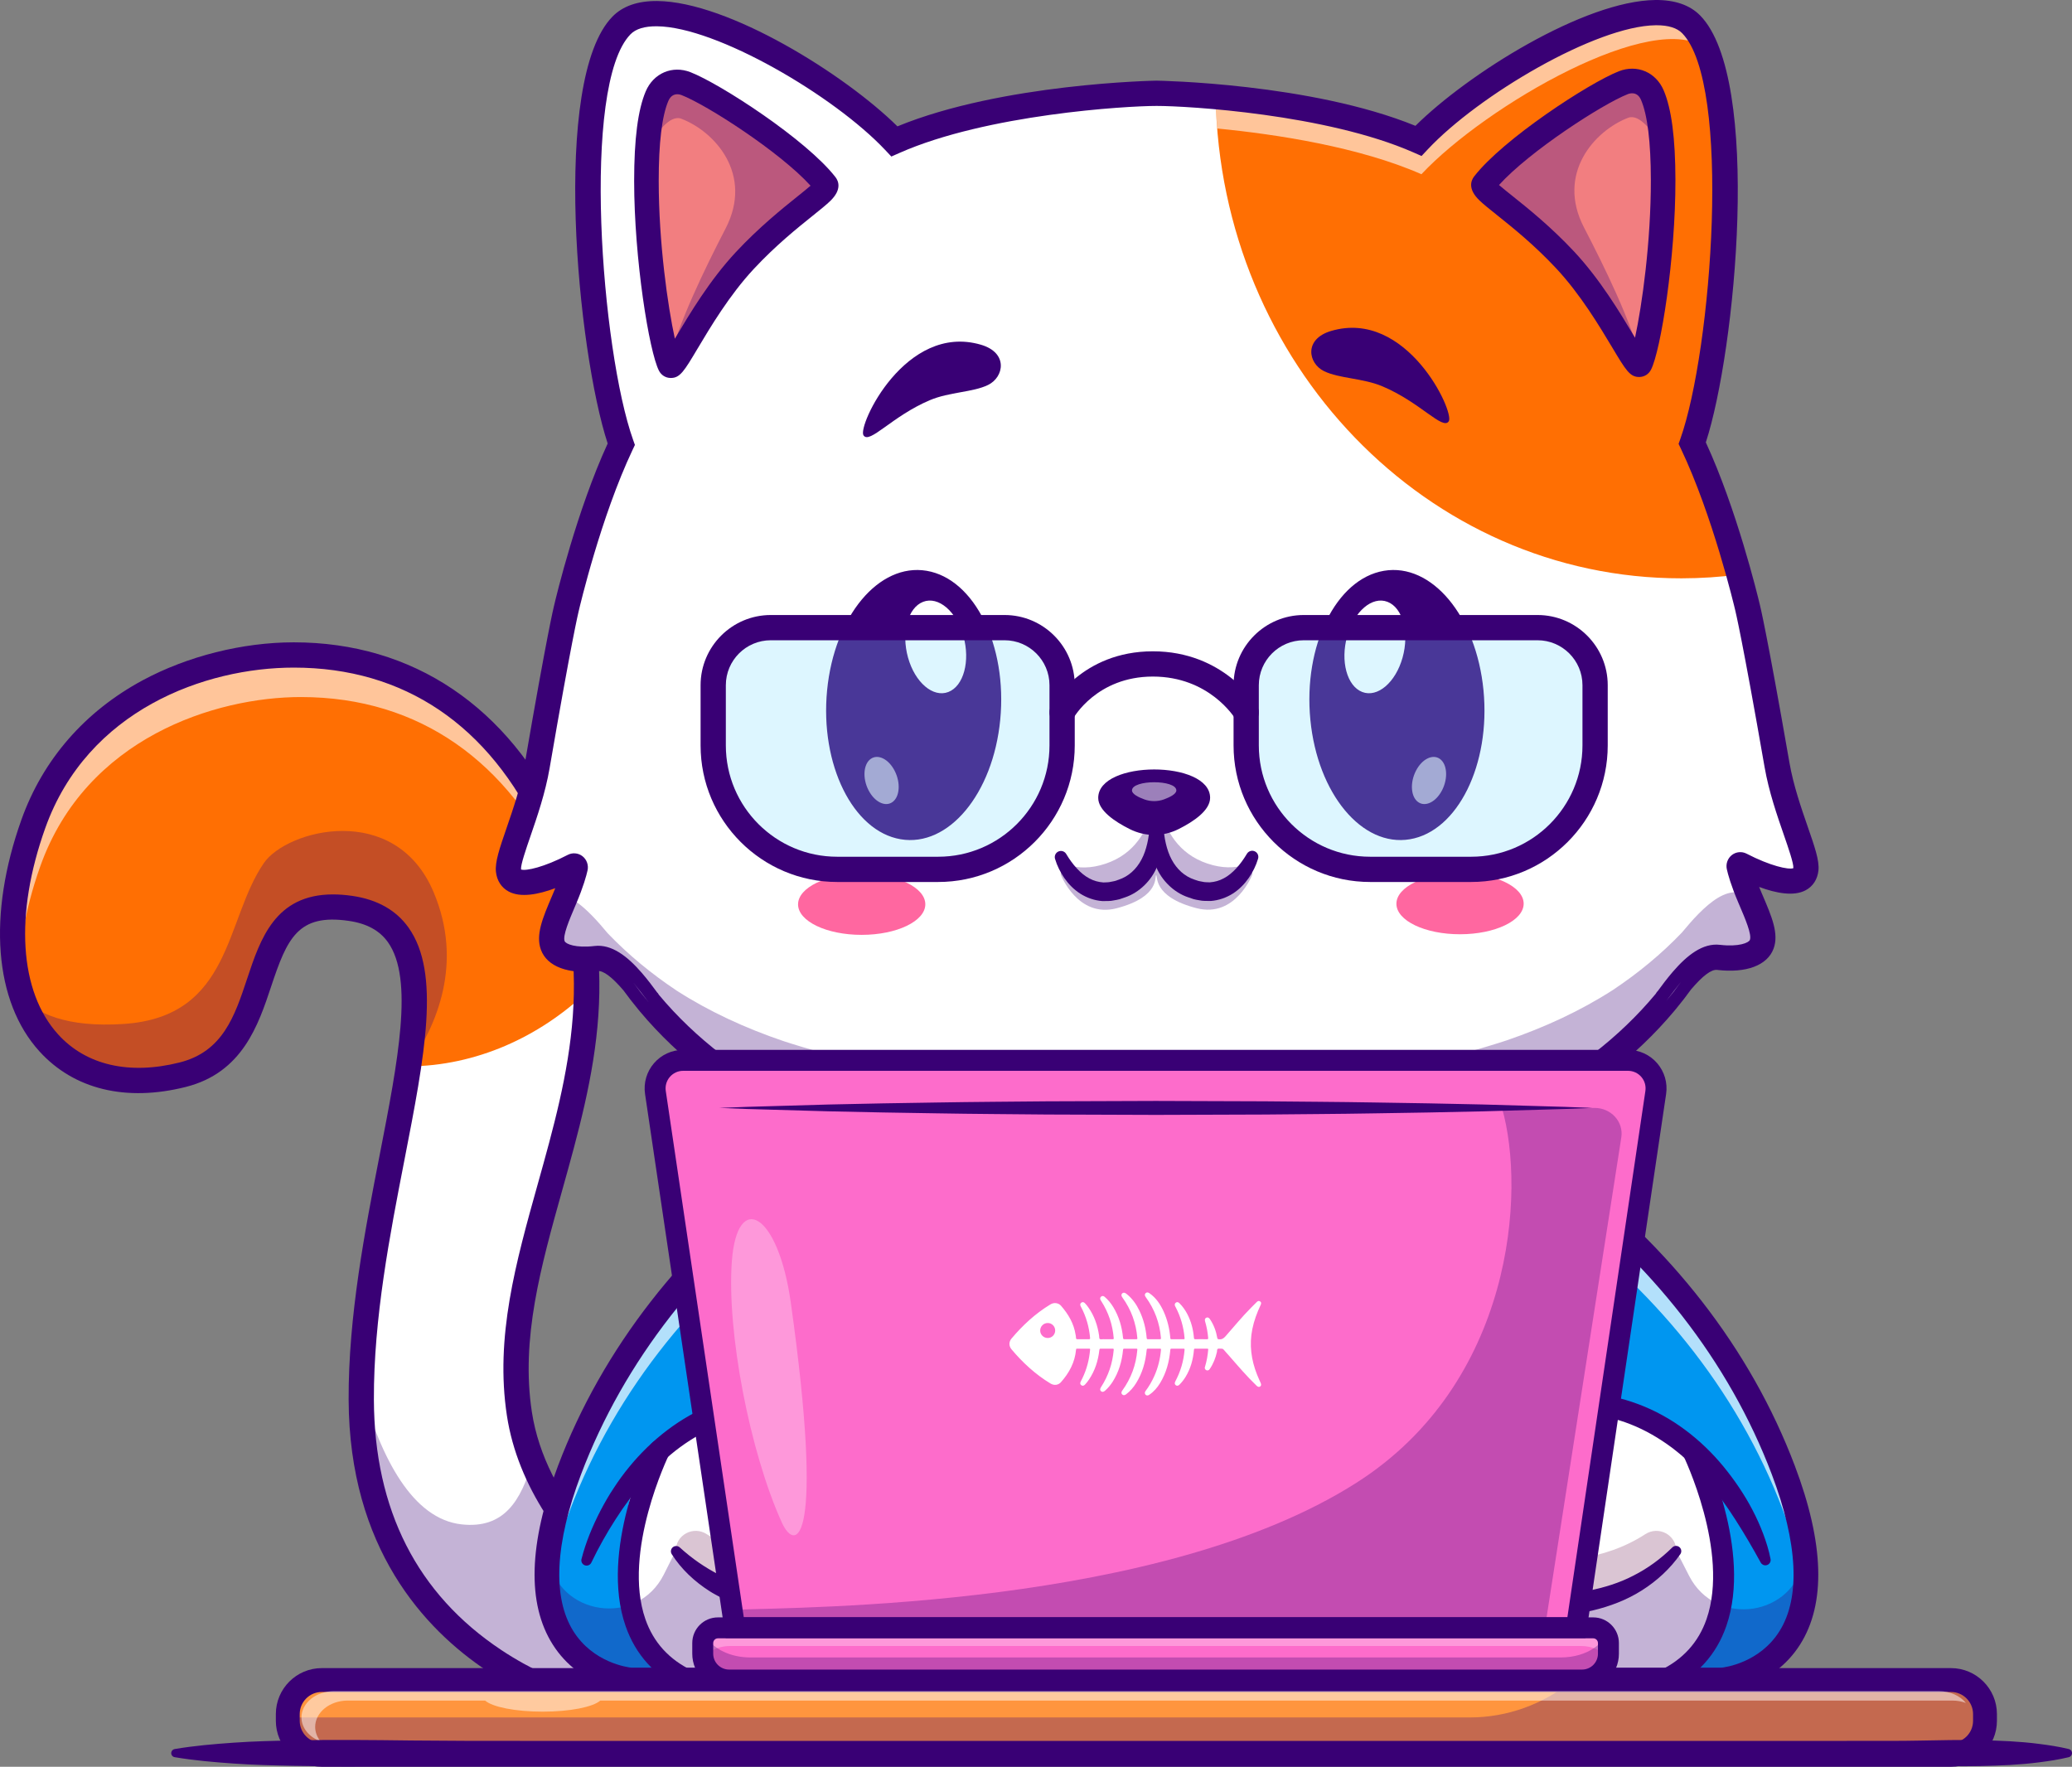 <svg xmlns="http://www.w3.org/2000/svg" xmlns:xlink="http://www.w3.org/1999/xlink" version="1.1" id="Layer_1" x="0px" y="0px" style="enable-background:new 0 0 2967.22 2530.12;" xml:space="preserve" viewBox="-0.01 -0.02 2967.24 2530.14">
<rect x="-0.01" y="-0.02" width="2967.24" height="2530.14" fill="#808080" stroke="none"/>
<style type="text/css">
	.st0{fill:#FFFFFF;}
	.st1{opacity:0.15;}
	.st2{fill:#371A45;}
	.st3{opacity:0.4;}
	.st4{fill:#71CCFF;}
	.st5{opacity:0.25;}
	.st6{fill:#220F2D;}
	.st7{opacity:0.5;}
	.st8{opacity:0.35;}
	.st9{fill:#22A7F0;}
	.st10{fill:#1C7AEA;}
	.st11{opacity:0.7;}
	.st12{fill:#F78631;}
	.st13{fill:#995834;}
	.st14{fill:#723517;}
	.st15{fill:#FFB140;}
	.st16{fill:#DD4040;}
	.st17{fill:#BC2E2E;}
	.st18{fill:#49C437;}
	.st19{fill:#31A319;}
	.st20{fill:#FCA054;}
	.st21{opacity:0.3;}
	.st22{fill:#FFF1B6;}
	.st23{fill:#E2D28D;}
	.st24{fill:#390075;}
	.st25{fill:#FF6F03;}
	.st26{opacity:0.6;}
	.st27{fill:#0096F0;}
	.st28{fill:#6B184E;}
	.st29{fill:#F27E80;}
	.st30{fill:#FF67A0;}
	.st31{fill:#B199C5;}
	.st32{fill:#76DCFF;}
	.st33{fill:#FF953E;}
	.st34{fill:#FD6CCB;}
	.st35{fill:#FF66AC;}
	.st36{opacity:0.2;}
	.st37{fill:#FEF26B;}
	.st38{fill:#102770;}
	.st39{fill:#07BCF8;}
	.st40{fill:#FFCEDA;}
	.st41{fill:#FFEB52;}
	.st42{fill:#FD45C5;}
	.st43{fill:#F282BD;}
	.st44{fill:#FDD800;}
	.st45{fill:#EFA500;}
	.st46{fill:#ED8A2F;}
	.st47{fill:#FF9750;}
	.st48{fill:#FFB345;}
	.st49{fill:#39D4FF;}
	.st50{fill:none;stroke:#371A45;stroke-width:40.815;stroke-linecap:round;stroke-miterlimit:10;}
	.st51{fill:#1D7DEF;}
	.st52{fill:#21102B;}
	.st53{fill:#FF8B2C;}
	.st54{fill:#FFD243;}
	.st55{fill:#FF9D33;}
	.st56{fill:#DBDBDB;}
	.st57{fill:#000072;}
	.st58{fill:#FF0068;}
	.st59{fill:#A1A6D1;}
	.st60{fill:#74698B;}
	.st61{fill:#606060;}
	.st62{fill:#8CDE40;}
	.st63{fill:#EDEDED;}
	.st64{fill:#43DDC6;}
	.st65{fill:#D83D3D;}
	.st66{fill:none;stroke:#000072;stroke-width:27.897;stroke-linecap:round;stroke-miterlimit:10;}
	.st67{fill:#FEDA24;}
	.st68{fill:#99A4C4;}
	.st69{fill:#576BA0;}
	.st70{opacity:0.41;}
	.st71{fill:#0DAD00;}
	.st72{clip-path:url(#SVGID_00000062161888556926231520000016680218402843140249_);}
	.st73{fill:#29B8FF;}
	.st74{fill:#22DD3C;}
	.st75{fill:#2276FC;}
	.st76{clip-path:url(#SVGID_00000109722839735837700610000003635359578748768668_);}
	.st77{fill:#9042E2;}
	.st78{fill:#CA8DFF;}
	.st79{fill:#FF9100;}
	.st80{fill:#FFB200;}
	.st81{fill:none;stroke:#293856;stroke-width:36.763;stroke-linecap:round;stroke-miterlimit:10;}
	.st82{fill:#D66B09;}
	.st83{fill:#FFD766;}
	.st84{fill:#FFAA39;}
	.st85{fill:#FFCF6E;}
	.st86{fill:#FFEC90;}
	.st87{fill:#FF1B40;}
	.st88{fill:#2C9BFF;}
	.st89{fill:#921FE5;}
	.st90{fill:#1D1D1D;}
	.st91{fill:#32B1D1;}
	.st92{fill:#FFCB57;}
	.st93{fill:#F72B3A;}
	.st94{fill:#F96F3A;}
	.st95{fill:#FF9750;stroke:#371A45;stroke-width:35.186;stroke-linecap:round;stroke-miterlimit:10;}
	.st96{fill:#C66F34;}
	.st97{fill:#FFD797;}
	.st98{fill:#F9BB5F;}
	.st99{fill:#FFC022;}
	.st100{fill:#FFA64D;}
	.st101{fill:#FF6F27;}
	.st102{fill:#FCAC38;}
	.st103{fill:#FF8A3B;}
	.st104{fill:#FFA92C;}
	.st105{clip-path:url(#SVGID_00000156569181310065486760000008247527433604536752_);}
	.st106{clip-path:url(#SVGID_00000101820607746462320080000004134048247913431735_);}
	.st107{fill:none;stroke:#293856;stroke-width:27.675;stroke-linecap:round;stroke-miterlimit:10;}
	.st108{fill:#232333;}
	.st109{fill:#686779;}
	.st110{fill:#60557D;}
	.st111{fill:none;stroke:#1D1D1D;stroke-width:35.186;stroke-linecap:round;stroke-miterlimit:10;}
	.st112{fill:#D4D4D6;}
	.st113{fill:#9A9A9E;}
	.st114{fill:url(#SVGID_00000072990512008996333450000014904127556524155532_);}
	.st115{fill:url(#SVGID_00000067918452531268642380000011963993146960115638_);}
	.st116{fill:url(#SVGID_00000062186463586978511740000000900611958526536102_);}
	.st117{fill:url(#SVGID_00000084495699124244850960000004022647743415170188_);}
	.st118{fill:url(#SVGID_00000150792054966989926260000005392256497150877342_);}
	.st119{fill:url(#SVGID_00000165198500495567291310000001701380195714043069_);}
	.st120{fill:#FFFFFF;stroke:#232333;stroke-width:17.593;stroke-linecap:round;stroke-linejoin:round;stroke-miterlimit:10;}
	.st121{fill:#4DA2FF;}
	.st122{fill:none;stroke:#6B184E;stroke-width:35.186;stroke-linecap:round;stroke-miterlimit:10;}
</style>
<g>
	<g>
		<g>
			<g>
				<path class="st0" d="M1183.04,2453.45l-286.02,0.92c0,0-378.12-53.92-379.7-450.03c0-5.59,0-11.17,0.13-16.76      c2.37-163.7,48.42-331.5,67.51-460.45c18.38-124.38,11.74-212.61-83.13-226.29c-171.4-24.76-87.48,199.77-240.23,238.21      C72.75,1586.6-39.32,1423.78,47.72,1179.85c65.36-183.1,250.3-241.9,373.06-241.9c171.97,0,297.41,95.27,368.97,248.68      c38.35,82.2,51.37,159.79,50.23,234.3c-3.3,216.35-126.36,406.09-96.19,603.66c3.56,23.44,9.94,46.09,18.6,67.87      C851.59,2317.72,1183.04,2453.45,1183.04,2453.45z"/>
			</g>
		</g>
		<g class="st21">
			<g>
				<path class="st24" d="M1183.04,2453.45l-286.02,0.92c0,0-378.12-53.92-379.7-450.03c0-5.59,0-11.17,0.13-16.76      c28.41,100.85,73.23,187.67,143.6,195.41c60.39,6.6,85.24-33.34,101.34-90.56C851.59,2317.72,1183.04,2453.45,1183.04,2453.45z"/>
			</g>
		</g>
		<g>
			<g>
				<path class="st25" d="M839.98,1420.92c-68.13,64.13-157.85,105.43-255.01,106.22c0.04-0.22,0.04-0.44,0.09-0.66      c18.25-124.03,11.48-212-83.22-225.63c-171.4-24.76-87.48,199.77-240.23,238.21c-111.8,28.15-196.69-17.42-229.28-109.87      c-22.48-63.77-20.14-149.8,15.39-249.34c65.36-183.1,250.3-241.9,373.06-241.9c171.97,0,297.41,95.27,368.97,248.68      C828.1,1268.82,841.12,1346.41,839.98,1420.92z"/>
			</g>
		</g>
		<g class="st21">
			<g>
				<path class="st24" d="M585.06,1526.47c18.25-124.03,11.48-212-83.22-225.63c-171.4-24.76-87.48,199.77-240.23,238.21      c-111.8,28.15-196.69-17.42-229.28-109.87c20.36,21.16,61.66,42.71,144.92,37.17c155.21-10.38,144.61-148.88,200.52-230.29      c33.07-48.16,187.81-88.45,242.92,40.95C664.22,1379.22,625.34,1469.08,585.06,1526.47z"/>
			</g>
		</g>
		<g class="st26">
			<g>
				<path class="st0" d="M836.99,1353.84c-8.05-34.83-20.1-70.42-37.12-106.97c-71.56-153.41-197-248.68-368.97-248.68      c-122.76,0-307.7,58.8-373.06,241.9c-23.49,65.8-32.46,125.7-29.34,177.16c-18.25-62.37-14.12-143.95,19.22-237.42      c65.36-183.1,250.3-241.9,373.06-241.9c171.97,0,297.41,95.27,368.97,248.68C816.71,1244.46,831.18,1300.05,836.99,1353.84z"/>
			</g>
		</g>
		<g>
			<g>
				<path class="st24" d="M895.76,2472.47l-1.3-0.19c-4.02-0.57-99.7-14.8-196.72-79.33c-90.09-59.91-197.66-175.95-198.49-388.52      c-0.47-119.83,23.38-242.22,44.41-350.21c26.39-135.45,49.17-252.43,11.88-304.94c-11.95-16.83-30.36-26.83-56.27-30.57      c-72.69-10.5-88.06,25.05-111.02,94.11c-18.27,54.93-41,123.3-122.22,143.74c-85.71,21.57-160.13,3.48-209.56-50.94      c-64.82-71.38-74.45-195.43-25.77-331.85c30.64-85.85,90.61-154.83,173.43-199.47c64.21-34.61,143.16-54.46,216.62-54.46      c170.55,0,307.41,92.02,385.36,259.12c91.31,195.73,44.34,363.58-1.09,525.9c-30.54,109.12-59.38,212.18-43.38,316.99      c38.52,252.3,424.35,413.28,428.24,414.87l84.15,34.51L895.76,2472.47z M476.85,1280.84c8.53,0,17.7,0.67,27.6,2.1      c35.73,5.16,62.85,20.44,80.59,45.42c46.27,65.15,23.26,183.26-5.87,332.79c-20.72,106.34-44.2,226.88-43.74,343.15      c0.62,157.86,61.97,278.5,182.35,358.55c84.68,56.31,169.66,71.66,180.62,73.46l204.72-0.66      c-119.65-62.07-346.12-204.78-377.19-408.32c-17.18-112.51,12.69-219.22,44.3-332.19c43.65-155.98,88.79-317.27,3.14-500.86      c-72.72-155.87-194.64-238.25-352.6-238.25c-126.37,0-295.44,60.22-356,229.93C20.64,1309.58,27.55,1420,83.25,1481.33      c40.02,44.07,101.8,58.35,173.96,40.18c62-15.6,78.87-66.35,96.74-120.08C372.85,1344.57,394.05,1280.84,476.85,1280.84z"/>
			</g>
		</g>
		<g>
			<g>
				<path class="st27" d="M2465.66,2405.9H903.8c0,0-196.16-15.39-88.14-300.75c133.62-353.09,486.49-582.95,864.87-645.53h8.36      c378.38,62.59,731.3,292.44,864.92,645.53C2661.78,2390.5,2465.66,2405.9,2465.66,2405.9z"/>
			</g>
		</g>
		<g class="st11">
			<g>
				<path class="st0" d="M2584.5,2282.89c-3.61-33.21-13.15-72.48-30.7-118.89c-133.62-353.09-486.54-582.94-864.92-645.53h-8.36      c-378.38,62.59-731.25,292.44-864.87,645.53c-17.55,46.4-27.09,85.68-30.7,118.89c-5.54-42.75,1.41-100.32,30.7-177.73      c133.62-353.09,486.49-582.95,864.87-645.53h8.36c378.38,62.59,731.3,292.44,864.92,645.53      C2583.1,2182.56,2590,2240.14,2584.5,2282.89z"/>
			</g>
		</g>
		<g>
			<g>
				<path class="st0" d="M2414.16,2405.9H965.68c-32.94-25.11-69.18-71.52-65.89-153.59c6.03-147.96,42.49-175.49,42.49-175.49      s49.44-71.82,173.6-67.69c124.21,4.13,193.52,38.31,215.25,100.37h705.79c0,0,47.63-116.91,229.77-99.31      c182.13,17.59,191.46,147.96,191.46,147.96S2497.07,2304.69,2414.16,2405.9z"/>
			</g>
		</g>
		<g class="st21">
			<g>
				<path class="st24" d="M2465.63,2405.89H903.77c0,0-137.22-10.78-118.87-181.28c0.26,2.06,0.55,4.08,0.86,6.07      c13.2,83.48,126.84,99.8,164.79,24.28l17.16-34.16h1432.85l18.39,35.96c38.33,74.97,150.79,58.26,164.52-24.82      c0.4-2.4,0.75-4.85,1.07-7.35C2602.89,2395.11,2465.63,2405.89,2465.63,2405.89z"/>
			</g>
		</g>
		<g>
			<g>
				<path class="st0" d="M948.91,2072.91c41.64-35.92,96.53-63.61,166.88-63.84c185.66-0.59,256.55,92.01,213.05,219.18      c-21.65,63.29-252.91,123.11-361.14-7.44l-62.86,6.98C904.85,2227.8,871.46,2139.73,948.91,2072.91z"/>
			</g>
		</g>
		<g class="st5">
			<g>
				<path class="st28" d="M1328.86,2228.27c-21.68,63.28-252.92,123.07-361.14-7.45l0,0c0-22.86,25.33-36.25,44.48-23.77      c117.03,76.28,297.63,23.41,316.66-32.15c4.16-12.11,7.24-23.92,9.32-35.37C1344.34,2158.75,1341.22,2192.12,1328.86,2228.27z"/>
			</g>
		</g>
		<g>
			<g>
				<path class="st24" d="M832.74,2232.66c6.25-24.51,15.81-47.19,27.21-69.37c5.78-11,11.96-21.85,18.91-32.24      c6.8-10.48,14.22-20.61,22.2-30.31c31.76-38.81,73.03-71.51,121.15-90.21c23.95-9.41,49.42-15.04,75.04-16.92l19.21-0.81      c6.23,0.06,12.45,0.02,18.69,0.18c12.48,0.43,24.98,1.16,37.49,2.62c24.99,2.82,50.09,7.77,74.44,16.72      c24.28,8.79,47.98,21.93,67.56,40.86c19.74,18.72,33.76,44.15,39.47,70.74c5.84,26.62,4.55,53.81-1.05,79.07      c-1.24,6.4-3.08,12.57-4.76,18.8l-2.92,9.17l-0.73,2.29c-0.25,0.78-0.79,1.94-1.19,2.89c-0.86,1.99-1.77,3.98-2.7,5.93      c-8.38,14.36-19.56,23.4-30.71,31.08c-22.62,14.99-46.92,23.68-71.51,30.24c-24.68,6.16-49.84,9.85-75.17,10.42      c-25.3,0.59-50.79-1.25-75.73-6.86c-12.49-2.62-24.79-6.35-36.76-10.99c-6.01-2.21-11.84-5.01-17.66-7.7      c-5.62-3.18-11.42-5.95-16.82-9.48c-21.69-13.8-40.95-31.76-54.46-53.19c-2.23-3.53-1.17-8.2,2.37-10.43      c2.94-1.86,6.67-1.43,9.13,0.81l0.05,0.05c34.62,31.6,75.57,52.22,120.44,61.35c44.7,9.14,92.2,6.7,136.44-4.99      c21.94-6.06,43.59-14.48,61.21-26.5c8.71-5.86,16.34-13.01,20.13-19.69c0.3-0.8,0.62-1.58,0.99-2.35      c0.18-0.45,0.37-0.62,0.58-1.28l0.63-2.03l2.55-8.11c1.42-5.45,3.04-10.87,4.05-16.36c4.77-21.85,5.43-44.13,0.81-64.76      c-4.58-20.65-15.07-39.27-30.27-54.02c-15.15-14.81-34.49-25.96-55.54-33.67c-21.02-7.87-43.65-12.54-66.64-15.23      c-11.49-1.42-23.13-2.11-34.8-2.64c-5.84-0.22-11.7-0.25-17.56-0.39l-17.02,0.51c-22.61,1.38-44.93,6.03-66.08,14.05      c-21.17,7.95-41.18,19.09-59.6,32.63c-18.47,13.52-35.02,29.76-50.41,47.09c-15.2,17.53-29.25,36.29-41.89,56.12      c-12.71,19.68-24.44,40.62-34.52,61.63l-0.19,0.39c-1.79,3.74-6.28,5.32-10.02,3.52      C833.49,2239.71,831.88,2236.06,832.74,2232.66z"/>
			</g>
		</g>
		<g>
			<g>
				<path class="st0" d="M2418.56,2078.65c-41.6-38.67-97.48-69.34-170.19-69.58c-182.27-0.59-251.87,92.01-209.17,219.18      c21.25,63.29,248.3,123.11,354.56-7.44l69.71,7.89C2463.47,2228.7,2489.98,2145.04,2418.56,2078.65z"/>
			</g>
		</g>
		<g class="st5">
			<g>
				<path class="st28" d="M2400.55,2220.83c-108.22,130.52-339.47,70.73-361.14,7.45c-12.36-36.16-15.48-69.52-9.32-98.73      c2.08,11.44,5.16,23.26,9.32,35.37c19.03,55.56,199.64,108.44,316.66,32.15C2375.22,2184.58,2400.55,2197.97,2400.55,2220.83      L2400.55,2220.83z"/>
			</g>
		</g>
		<g>
			<g>
				<path class="st24" d="M2521.29,2237.38c-11.27-20.55-23.27-41.18-35.9-60.82c-12.59-19.74-26.14-38.77-41.3-56.25      c-7.58-8.73-15.52-17.12-23.86-25.01c-4.04-4.1-8.5-7.7-12.71-11.59c-4.44-3.6-8.81-7.3-13.39-10.7      c-18.31-13.6-38.06-25.11-59.15-33.37c-21.05-8.37-43.42-13.21-66.11-14.86l-17.1-0.69c-5.87,0.12-11.75,0.13-17.6,0.33      c-11.7,0.5-23.38,1.22-34.91,2.65c-23.07,2.71-45.79,7.41-66.94,15.33c-21.17,7.77-40.67,19.01-55.98,33.99      c-15.4,14.89-25.85,33.88-30.36,54.72c-4.52,20.84-3.77,43.22,1.08,65.14c1.04,5.5,2.68,10.94,4.12,16.4l2.58,8.12l0.64,2.03      c0.21,0.66,0.41,0.86,0.6,1.31c0.38,0.79,0.72,1.59,1.03,2.41c3.91,6.8,11.63,13.95,20.4,19.81c8.84,5.93,18.79,11,29.13,15.43      c10.42,4.3,21.23,7.96,32.28,11c44.32,11.83,91.77,13.81,136.66,5.27c22.39-4.42,44.43-11.11,64.64-21.66      c20.35-10.29,39.03-23.9,55.66-40.33l0.08-0.08c2.96-2.92,7.72-2.89,10.64,0.06c2.59,2.62,2.86,6.67,0.83,9.59      c-14.38,20.69-33.55,38.29-55.16,51.96c-21.64,13.76-45.92,22.89-70.67,28.77c-24.82,5.9-50.31,7.79-75.58,7.15      c-25.31-0.58-50.44-4.27-75.09-10.43c-24.55-6.57-48.88-15.2-71.32-30.32c-11.09-7.68-22.19-16.73-30.45-30.96      c-0.92-1.94-1.8-3.9-2.65-5.87c-0.39-0.94-0.92-2.08-1.17-2.86l-0.73-2.29l-2.89-9.16c-1.66-6.22-3.48-12.38-4.69-18.76      c-5.52-25.2-6.72-52.28-0.77-78.7c5.79-26.4,19.84-51.46,39.38-70.04c19.42-18.77,42.96-31.81,67.12-40.55      c24.22-8.89,49.22-13.82,74.14-16.62c12.47-1.46,24.94-2.16,37.38-2.62c6.22-0.18,12.43-0.16,18.64-0.24l19.13,0.62      c25.54,1.6,50.96,7.04,75,16.1c48.35,17.95,90.07,50.48,122.06,89.26c15.96,19.49,30.16,40.29,41.69,62.42      c5.77,11.07,10.92,22.43,15.3,34.08c4.38,11.72,8.08,23.43,10.52,36.09c0.79,4.1-1.89,8.06-5.99,8.85      c-3.3,0.64-6.52-0.98-8.05-3.78L2521.29,2237.38z"/>
			</g>
		</g>
		<g>
			<g>
				<path class="st24" d="M2466.33,2423.48l-1563.93-0.05c-2.9-0.22-71.45-6.28-110.76-68.25c-37.18-58.59-34.64-144.81,7.53-256.25      c127.35-336.5,463.96-588.11,878.5-656.65c2.42-0.4,4.8-0.28,7.04,0.26c2.23-0.55,4.62-0.66,7.04-0.26      c414.53,68.54,751.15,320.15,878.49,656.65c42.18,111.45,44.71,197.67,7.53,256.25c-39.32,61.97-107.87,68.02-110.76,68.25      L2466.33,2423.48z M1688.31,2388.29h776.5c6.03-0.64,55.15-7.23,83.52-52.37c30.21-48.08,26.41-125.72-11-224.55      c-122.92-324.8-449.13-567.89-851.32-634.38c-0.44-0.07-0.87-0.16-1.3-0.26c-0.42,0.1-0.86,0.19-1.3,0.26      c-402.2,66.49-728.41,309.58-851.33,634.38c-37.4,98.82-41.2,176.47-11,224.55c28.3,45.03,77.24,51.69,83.54,52.37H1688.31z"/>
			</g>
		</g>
		<g>
			<g>
				<g>
					<path class="st28" d="M846.83,1386.63c0.32,0.36,0.63,0.77,0.95,1.13l-1.13-1.26C846.69,1386.54,846.78,1386.59,846.83,1386.63       z"/>
				</g>
			</g>
			<g class="st5">
				<g>
					<path class="st28" d="M2407.66,1384.71c-0.14,0.29-0.27,0.58-0.41,0.87c0.14-0.24,0.23-0.53,0.32-0.77       C2407.61,1384.76,2407.66,1384.76,2407.66,1384.71z"/>
				</g>
			</g>
			<g>
				<g>
					<path class="st0" d="M2586.13,1244.72c-4.09,37.84-77.33,2.06-93.28-6.19c-1.28-0.68-2.66,0.73-2.29,2.37       c1.47,6.52,5.43,21.21,15.44,44.69c12.4,28.98,22.5,51.45,16.93,66.67c-5.99,16.15-30.85,22.41-61.87,18.77       c-17.36-2.06-35.95,13.95-52.51,33.3l-0.05,0.05l-0.14,0.15l-1.1,1.5c0.27-0.44,0.59-0.82,0.87-1.26       c-4.39,5.13-8.6,10.5-12.63,15.82c-3.43,4.55-6.72,9-9.79,13.3c-27.82,33.62-59.22,63.42-93.46,89.74       c-44.18,32.81-92.89,58.71-144.27,79.02l0-0.39c0,0-70.48,27.52-174.72,52.81c0,0-93.16,21.12-178.31,32.8       c0,0-65.18,8.23-136.83,8.31c-71.6,0.07-137.9-8.03-137.9-8.03c-85.13-11.51-178.38-32.44-178.38-32.44       c-104.25-25.07-174.82-52.45-174.82-52.45l0,0.39c-51.42-20.2-100.19-46-144.43-78.72c-34.25-26.26-65.7-55.99-93.59-89.55       c-3.62-5.02-7.48-10.24-11.51-15.5c-3.62-4.68-7.34-9.32-11.19-13.81c0.32,0.48,0.69,0.97,1.01,1.45l-1.24-1.64       c0.05,0.05,0.14,0.1,0.18,0.14c-16.65-19.36-35.31-35.44-52.72-33.34c-31.01,3.7-55.89-2.5-61.91-18.64       c-5.65-15.22,4.45-37.7,16.74-66.71c10.01-23.5,13.93-38.19,15.39-44.72c0.32-1.64-1.01-3.04-2.29-2.37       c-15.93,8.28-89.11,44.21-93.27,6.38c-2.36-20.97,29.83-84.41,40.99-149.37c32.38-188.27,41.78-225.44,41.78-225.44       c0.23-1.26,31.66-136.22,78.74-235.63c-47.27-132.46-78.54-518.9,0.26-599.69c63.25-64.87,301.47,70.88,390.9,165.95       c135.04-59.68,344.57-68.83,375.17-68.81c10.54-0.01,42.24,0.97,84.8,4.75c81.19,7.17,201.87,24.35,290.46,63.3       c89.24-95.25,327.18-231.48,390.6-166.74c78.97,80.63,48.48,467.13,1.48,599.69c29.89,62.75,53.56,139.71,66.94,188.17       c7.82,28.26,12.19,46.82,12.28,47.3c0,0,9.43,37.15,42.19,225.35C2556.09,1160.37,2588.4,1223.74,2586.13,1244.72z"/>
				</g>
			</g>
			<g class="st21">
				<g>
					<path class="st24" d="M2522.93,1352.26c5.57-15.23-4.53-37.69-16.93-66.67c-1.02-2.38-1.93-4.61-2.82-6.81       c-4.84-0.07-9.88-0.34-15.11-0.87c-18.3-1.87-37.93,12.79-55.4,30.47c-0.04,0.05-0.13,0.09-0.18,0.14v0.04       c-0.09,0.09-0.18,0.18-0.27,0.27c-8.33,8.48-16.16,17.64-23.09,25.98c-0.09,0.09-0.18,0.23-0.27,0.32l-0.27,0.32       c-29.35,30.72-62.49,58.01-98.6,82.11c-46.61,30.01-98,53.72-152.19,72.25c0,0-254.51,86.19-517.91,86.46       c-263.39,0.27-518.08-85.41-518.08-85.41c-54.23-18.42-105.67-42.03-152.34-71.95c-36.16-24.03-69.31-51.26-98.73-81.91       c-0.05-0.09-0.13-0.13-0.23-0.23c-7.08-8.51-15.16-17.92-23.73-26.61l-0.05-0.04c-0.04-0.04-0.13-0.09-0.18-0.14       c-11.53-11.66-24-21.93-36.39-27.06c-0.6,1.46-1.16,2.85-1.81,4.38c-12.29,29.01-22.4,51.49-16.75,66.71       c0.26,0.7,0.6,1.35,0.93,2.02c13.16-0.78,26.94,6.68,40.13,17.57c6.5,0.24,13.49-0.06,20.85-0.94       c17.4-2.1,36.07,13.98,52.71,33.34c-0.04-0.05-0.14-0.1-0.18-0.14l1.24,1.64c-0.32-0.48-0.69-0.97-1.01-1.45       c3.85,4.49,7.57,9.13,11.19,13.81c4.04,5.26,7.89,10.48,11.51,15.5c27.89,33.56,59.35,63.3,93.59,89.55       c1.32,0.97,2.67,1.88,4,2.84c30.45,15.29,62.35,28.43,95.3,39.62c0,0,254.69,85.68,518.08,85.41       c263.39-0.27,517.91-86.46,517.91-86.46c54.19-18.53,105.58-42.24,152.19-72.3c26.03-17.34,50.48-36.38,73.11-57.17       c0.84-1,1.7-1.97,2.53-2.97c3.06-4.3,6.36-8.75,9.79-13.3c4.03-5.32,8.24-10.69,12.63-15.82c-0.27,0.44-0.6,0.82-0.87,1.26       l1.1-1.5l0.14-0.15l0.05-0.05c11.31-13.21,23.55-24.85,35.71-30.26c14.32-12.4,29.52-21.13,43.89-19.7       c12.49,1.28,24.02,1.23,33.87-0.14C2522.34,1353.59,2522.68,1352.95,2522.93,1352.26z"/>
				</g>
			</g>
			<g>
				<g>
					<path class="st25" d="M2490.34,822.78c-26.98,3.56-54.46,5.37-82.32,5.4c-364.11,0.37-660.37-307.32-667.17-689.82       c81.19,7.17,201.87,24.35,290.46,63.3c89.24-95.25,327.18-231.48,390.6-166.74c78.97,80.63,48.48,467.13,1.48,599.69       C2453.29,697.36,2476.96,774.32,2490.34,822.78z"/>
				</g>
			</g>
			<g class="st26">
				<g>
					<path class="st0" d="M2421.9,34.94c8.31,8.49,15.44,20.36,21.42,35.01c-72.44-59.02-315.49,81.02-407.76,179.54       c-88.54-38.97-207.42-57.22-292.48-65.49c-1.19-15.09-1.94-30.3-2.2-45.65c81.15,7.17,201.84,24.37,290.46,63.33       C2120.53,106.41,2358.48-29.81,2421.9,34.94z"/>
				</g>
			</g>
			<g>
				<g>
					<path class="st28" d="M863.49,1317.64c0.42,0.57,0.84,1.15,1.25,1.67l-1.46-1.82C863.33,1317.54,863.43,1317.59,863.49,1317.64       z"/>
				</g>
			</g>
			<g>
				<g>
					<path class="st28" d="M2448.08,1316.04c0.05-0.05,0.16-0.1,0.21-0.16l-1.46,1.83       C2447.24,1317.18,2447.66,1316.61,2448.08,1316.04z"/>
				</g>
			</g>
			<g>
				<g>
					<path class="st29" d="M1066.49,373.19C1004.08,440.15,964.9,533.7,959.3,522.8c-0.55-1.04-1.09-2.29-1.64-3.76       c-11.95-30.57-31.91-151.82-31.97-259.89c0.03-17.43,0.46-32.82,1.34-46.39c2.34-36.63,7.51-60.12,13.87-75.16       c7.9-18.38,25.7-24.03,41.48-17.89c41.96,16.4,161.21,94.55,200.09,144.71C1189.42,273.34,1128.95,306.22,1066.49,373.19z"/>
				</g>
			</g>
			<g class="st21">
				<g>
					<path class="st24" d="M1066.49,373.19C1004.08,440.15,964.9,533.7,959.3,522.8c-0.55-1.04-1.09-2.29-1.64-3.76       c13.84-56.74,52.1-135.15,81.43-191.86c40.09-77.43-15.38-138.84-63.43-157.16c-16.48-6.3-35.99,20.81-48.63,42.74       c2.34-36.63,7.51-60.12,13.87-75.16c7.9-18.38,25.7-24.03,41.48-17.89c41.96,16.4,161.21,94.55,200.09,144.71       C1189.42,273.34,1128.95,306.22,1066.49,373.19z"/>
				</g>
			</g>
			<g>
				<g>
					<path class="st24" d="M960.75,541.26c-0.28,0-0.56,0-0.84-0.01c-6.94-0.22-13.02-4.11-16.26-10.42       c-14-27.26-35.49-159.81-35.52-271.66l0,0c-0.02-60.1,5.42-102.12,16.61-128.44c11.15-26.01,38.08-37.5,64.04-27.38       c42.98,16.75,166.23,96.89,207.64,150.28c4.46,5.74,9.41,17.82-7.44,34.15c-5.81,5.63-14.25,12.4-24.93,20.97       c-22.41,17.98-53.1,42.59-84.65,76.44c-34.75,37.28-62.35,83.64-80.62,114.31C979.87,531.23,973.89,541.26,960.75,541.26z        M974.94,514.75h0.05H974.94z M969.91,134.96c-4.25,0-9.5,1.85-12.81,9.59c-9.16,21.53-13.8,60.11-13.79,114.62l0,0       c0.02,88.36,12.91,179.2,23.13,225.85c0.7-1.18,1.4-2.36,2.09-3.52c19.03-31.97,47.8-80.27,85.11-120.3       c33.29-35.71,66.44-62.3,88.37-79.9c6.59-5.28,13.72-11,18.75-15.39c-43.74-48.17-148.22-115.53-184.78-129.78       C974.81,135.67,972.55,134.96,969.91,134.96z"/>
				</g>
			</g>
			<g>
				<g>
					<path class="st29" d="M2241.17,372c62.54,66.84,101.92,160.31,107.49,149.4c0.54-1.04,1.09-2.3,1.63-3.76       c11.89-30.59,31.6-151.88,31.45-259.96c-0.07-17.43-0.53-32.82-1.43-46.39c-2.41-36.63-7.63-60.11-14.03-75.13       c-7.93-18.36-25.75-23.98-41.52-17.8c-41.93,16.48-161.02,94.88-199.8,145.12C2118.05,272.4,2178.58,305.16,2241.17,372z"/>
				</g>
			</g>
			<g class="st21">
				<g>
					<path class="st24" d="M2241.17,372c62.54,66.84,101.92,160.31,107.49,149.4c0.54-1.04,1.09-2.3,1.63-3.76       c-13.96-56.71-52.37-135.05-81.81-191.69c-40.25-77.35,15.09-138.87,63.11-157.29c16.47-6.33,36.03,20.73,48.72,42.64       c-2.41-36.63-7.63-60.11-14.03-75.13c-7.93-18.36-25.75-23.98-41.52-17.8c-41.93,16.48-161.02,94.88-199.8,145.12       C2118.05,272.4,2178.58,305.16,2241.17,372z"/>
				</g>
			</g>
			<g>
				<g>
					<path class="st24" d="M2347.2,539.86c-13.11,0-19.11-10.04-38.05-41.69c-18.33-30.64-46.04-76.94-80.85-114.14       c-31.62-33.78-62.35-58.33-84.8-76.26c-10.7-8.55-19.16-15.31-24.98-20.92c-16.89-16.3-11.95-28.39-7.5-34.14       c41.29-53.46,164.38-133.85,207.33-150.7c25.92-10.17,52.89,1.26,64.07,27.2c11.26,26.35,16.78,68.36,16.89,128.45l0,0       c0.2,111.84-21.02,244.44-34.97,271.73c-3.23,6.32-9.3,10.22-16.24,10.45C2347.8,539.85,2347.5,539.86,2347.2,539.86z        M2146.68,264.92c5.04,4.37,12.18,10.08,18.78,15.35c21.97,17.55,55.17,44.07,88.53,79.71       c37.39,39.95,66.25,88.19,85.35,120.12c0.69,1.16,1.4,2.34,2.1,3.52c10.12-46.67,22.83-137.55,22.67-225.9l0,0       c-0.09-54.5-4.82-93.07-14.04-114.64c-5.39-12.5-15.83-9.53-18.89-8.33C2294.67,149.08,2190.32,216.65,2146.68,264.92z"/>
				</g>
			</g>
			<g>
				<g>
					<path class="st24" d="M1637.34,1706.11c-99.86,0-199.65-10.81-296.66-32.14l-2.78-0.62c-69.24-16.67-123.32-34.14-152.78-44.36       v0.74l-24.68-9.3c-55.21-21.66-105.2-48.91-148.58-81c-35.54-27.22-67.42-57.57-95.01-90.43l-0.02-0.01l-1.05-1.27       c-0.22-0.27-0.45-0.55-0.68-0.82l-0.78-0.95c-7.78-9.39-14.79-18.43-21.37-27.52c-16.62-19.46-29.14-28.8-37.26-27.85       c-41.83,5-72.1-6.34-81.01-30.3c-7.92-21.33,2.45-45.7,15.58-76.55l1.5-3.52c1.24-2.92,2.38-5.69,3.42-8.31       c-24.51,9.16-49.73,13.88-66.68,4.84c-10.4-5.55-16.89-15.55-18.28-28.16c-1.56-14.11,5.13-33.54,15.25-62.94       c9.08-26.36,20.37-59.17,25.92-91.48c32.12-186.82,41.65-225.28,42.04-226.82l0.01,0c3.22-13.88,32.77-136.56,76.79-232.24       c-42.99-130.82-81.46-520.81,6.79-611.28c14.74-15.11,36.07-22.58,64.08-22.39c102.19,0.93,268.95,105.29,344.06,179.5       c149.85-61.51,368.67-65.43,370.87-65.43l0,0c0,0,0,0,0,0c2.41,0,221.04,3.49,370.96,64.68       c74.97-74.37,241.52-179.07,343.7-180.2c27.78-0.21,49.36,7.19,64.12,22.26c88.43,90.3,50.76,480.36,8.03,611.27       c44,95.17,74.03,218.33,77.26,232.08l0.01,0c0.4,1.55,10,39.98,42.5,226.73c5.62,32.3,16.98,65.09,26.11,91.43       c10.19,29.38,16.91,48.8,15.38,62.92c-1.36,12.61-7.84,22.62-18.23,28.19c-16.92,9.07-42.16,4.4-66.68-4.71       c1.05,2.62,2.19,5.38,3.44,8.3l1.51,3.54c13.18,30.82,23.59,55.17,15.72,76.5c-8.86,23.98-39.11,35.38-80.94,30.47       c-8.12-0.94-20.61,8.41-37.19,27.92c-6.7,9.31-13.89,18.59-21.92,28.3l-2.21,2.65c-27.5,32.83-59.2,63.11-94.32,90.12       c-43.54,32.35-93.48,59.71-148.65,81.48l-24.72,9.76v-1.13c-29.43,10.28-83.39,27.82-152.38,44.58l-3.05,0.68       c-97.39,21.62-197.64,32.63-297.94,32.74l-37.85,0.04C1638.26,1706.11,1637.79,1706.11,1637.34,1706.11z M1638.69,1688.03h0.05       H1638.69z M1161.42,1581.85l12.16,4.53c0.69,0.27,70.8,27.27,172.52,51.76l2.33,0.51c94.47,20.77,191.67,31.3,288.91,31.3       c0.44,0,0.89,0,1.33,0l37.85-0.04c97.69-0.1,195.31-10.83,290.16-31.88l2.64-0.59c101.38-24.63,171.43-51.78,172.12-52.05       l18.06-7.05c45.04-19.26,86.01-42.5,122-69.24c33.33-25.63,63.54-54.59,89.57-85.89l1.87-2.96l0.55-0.31       c6.74-9.27,13.8-18.58,21.15-27.2l1.07-1.25c20.23-23.42,42.69-41.38,67.44-38.44c27.23,3.17,41.31-3.04,42.81-7.08       c2.89-7.83-6.64-30.11-15.05-49.76l-1.52-3.55c-10.54-24.68-14.84-40.56-16.46-47.83c-1.72-7.7,1.16-15.74,7.33-20.49       c6-4.62,14.21-5.34,20.92-1.86c33.95,17.6,59.95,23.23,66.91,20.84c0.02-0.15,0.05-0.32,0.07-0.53       c0.59-6.26-7.28-28.95-13.6-47.19c-9.55-27.57-21.45-61.88-27.57-97.06c-32.03-184.08-41.83-223.66-41.92-224.04l-0.19-0.83       c-1.36-5.83-32.03-135.13-77.82-231.28l-3.22-6.76l2.5-7.06c45.28-127.74,73.84-508.31,2.64-581.02       c-7.42-7.57-19.74-11.41-36.63-11.41c-0.42,0-0.83,0-1.25,0.01c-85.52,0.94-253.86,100.25-326.58,177.87l-8.75,9.34       l-11.72-5.15c-124.79-54.86-323.63-66.53-367.47-66.53c-0.18,0-0.28,0-0.53,0c-42.85,0-242.72,11.97-367.87,67.28l-11.71,5.18       l-8.77-9.32c-72.87-77.47-241.41-176.44-326.93-177.21c-17.7-0.15-30.28,3.7-37.86,11.47       c-71.05,72.86-41.73,453.36,3.81,581.01l2.51,7.05l-3.2,6.77c-45.58,96.2-75.89,225.12-77.34,231.4l-0.21,0.89       c-0.09,0.35-9.8,39.96-41.46,224.11c-6.05,35.19-17.87,69.53-27.37,97.12c-6.28,18.24-14.1,40.95-13.5,47.21       c0.02,0.2,0.05,0.37,0.07,0.52c6.98,2.4,32.97-3.31,66.88-20.97c6.71-3.49,14.91-2.78,20.92,1.82       c6.18,4.73,9.07,12.76,7.38,20.46c-1.62,7.31-5.89,23.2-16.37,47.89l-1.51,3.54c-8.37,19.68-17.86,41.98-14.95,49.81       c1.5,4.03,15.61,10.22,42.83,6.98c24.69-2.9,47.23,14.92,67.51,38.29l0.95,1.1c7.48,8.72,14.65,18.14,21.5,27.53l0.51,0.31       l1.74,2.72c26.04,31.2,56.35,60.13,90,85.9C1071.01,1538.22,1114.02,1562.22,1161.42,1581.85z"/>
				</g>
			</g>
			<g>
				<g>
					<path class="st24" d="M1236.54,623.35c-8.61-13.33,59.91-161.25,168.09-129.74c39.63,11.54,33.17,46.51,10.34,57.65       c-21.73,10.61-55.45,9.99-83.33,21.79C1277.27,596.04,1245.15,636.67,1236.54,623.35z"/>
				</g>
			</g>
			<g>
				<g>
					<path class="st24" d="M2074.74,603.27c8.58-13.34-60.24-161.13-168.35-129.4c-39.6,11.62-33.07,46.58-10.23,57.67       c21.75,10.56,55.47,9.88,83.38,21.62C2033.95,576.04,2066.16,616.61,2074.74,603.27z"/>
				</g>
			</g>
			<g>
				<g>
					
						<ellipse transform="matrix(1 -1.013613e-03 1.013613e-03 1 -1.311 2.12)" class="st30" cx="2090.86" cy="1294.16" rx="91.12" ry="43.74"/>
				</g>
			</g>
			<g>
				<g>
					
						<ellipse transform="matrix(1 -1.013613e-03 1.013613e-03 1 -1.312 1.252)" class="st30" cx="1233.99" cy="1295.03" rx="91.12" ry="43.74"/>
				</g>
			</g>
			<g>
				<g>
					<path class="st0" d="M1519.1,1226.78c0,0,23.98,62.72,79.96,48.18c63.72-16.55,55.98-92.55,55.98-92.55L1519.1,1226.78z"/>
				</g>
			</g>
			<g>
				<g>
					<path class="st0" d="M1793.42,1226.5c0,0-23.85,62.77-79.86,48.34c-63.75-16.42-56.17-92.44-56.17-92.44L1793.42,1226.5z"/>
				</g>
			</g>
			<g class="st21">
				<g>
					<path class="st24" d="M1793.45,1252.23c0,0-23.85,62.77-79.86,48.34c-63.75-16.42-55.13-47.1-57.89-47.1       c-2.76,0,7.09,30.66-56.63,47.21c-55.98,14.54-79.96-48.18-79.96-48.18s-1.3-155.49,136.44-155.63       C1793.29,1096.74,1793.45,1252.23,1793.45,1252.23z"/>
				</g>
			</g>
			<g>
				<g>
					<path class="st0" d="M1793.42,1226.5c0,0-23.85,62.77-79.86,48.34c-63.75-16.42-56.17-92.44-56.17-92.44l-2.36,0       c0,0,7.74,76-55.98,92.55c-55.98,14.54-79.96-48.18-79.96-48.18s-1.3-155.49,136.44-155.63S1793.42,1226.5,1793.42,1226.5z"/>
				</g>
			</g>
			<g class="st21">
				<g>
					<path class="st24" d="M1788.44,1236.73c-9.6,17.17-33.44,48.8-74.87,38.11c-63.76-16.42-56.2-92.44-56.2-92.44l-2.32,0       c0,0,7.71,76.01-56.01,92.55c-41.41,10.77-65.31-20.81-74.95-37.96c14.36,5.59,31.42,7.36,51.37,2.17       c89.91-23.34,79.03-130.61,79.03-130.61l3.29,0c0,0-10.67,107.3,79.29,130.45C1757.04,1244.16,1774.1,1242.35,1788.44,1236.73z       "/>
				</g>
			</g>
			<g>
				<g>
					<path class="st24" d="M1527.31,1223.64c8.32,13.84,19.73,27.53,32.65,34.27c6.43,3.55,13.22,5.28,20.19,5.8       c3.57-0.31,7.08,0.08,10.73-0.95c1.8-0.43,3.63-0.56,5.44-1.08l5.43-1.81c14.51-4.79,25.52-15.07,32.9-28.93       c3.72-6.89,6.36-14.71,8.24-22.83c1.88-8,3.06-16.92,3.39-24.81l0.03-0.71c0.21-4.86,4.31-8.63,9.16-8.42       c4.24,0.18,7.64,3.33,8.31,7.35c0.9,5.45,1.25,10.09,1.35,15.15c0.13,4.97-0.12,9.96-0.66,14.95       c-1.15,9.96-3.25,20.1-7.61,29.75c-7.9,19.41-25.3,36.89-45.85,43.71l-7.63,2.61c-2.58,0.78-5.36,1.14-8.05,1.64       c-5.31,1.25-11.1,0.94-16.68,1.04c-11.39-0.82-22.5-4.79-31.8-10.72c-9.3-6.02-16.79-13.81-22.65-22.24       c-5.84-8.62-10.27-17.22-13.33-27.5c-1.39-4.66,1.26-9.56,5.92-10.95c3.93-1.17,8.03,0.53,10.05,3.89L1527.31,1223.64z"/>
				</g>
			</g>
			<g>
				<g>
					<path class="st24" d="M1801.65,1229.63c-3.04,10.28-7.46,18.9-13.28,27.53c-5.84,8.44-13.31,16.24-22.6,22.28       c-9.29,5.95-20.39,9.94-31.78,10.78c-5.58-0.09-11.36,0.23-16.68-1.01c-2.69-0.5-5.47-0.85-8.05-1.63l-7.63-2.6       c-20.57-6.78-38-24.22-45.94-43.61c-4.37-9.64-6.5-19.78-7.67-29.73c-0.55-5-0.81-9.98-0.69-14.95       c0.09-5.07,0.42-9.71,1.32-15.16c0.78-4.8,5.31-8.05,10.1-7.26c4.18,0.69,7.19,4.22,7.37,8.29l0.03,0.72       c0.35,7.88,1.54,16.8,3.44,24.8c1.9,8.12,4.56,15.93,8.29,22.82c7.41,13.85,18.44,24.11,32.96,28.87l5.43,1.79       c1.81,0.52,3.65,0.64,5.45,1.07c3.65,1.03,7.16,0.63,10.73,0.93c6.97-0.53,13.75-2.28,20.18-5.84       c12.91-6.77,24.3-20.48,32.59-34.34l0.46-0.76c2.5-4.17,7.9-5.53,12.07-3.03C1801.25,1221.69,1802.76,1225.87,1801.65,1229.63z       "/>
				</g>
			</g>
			<g>
				<g>
					<path class="st24" d="M1732.95,1142.49c0.02,17.98-23.42,33.89-44.94,44.7c-22.51,11.31-47.74,11.34-70.27,0.07       c-21.54-10.77-45.01-26.63-45.03-44.61C1572.66,1088.42,1732.89,1088.26,1732.95,1142.49z"/>
				</g>
			</g>
			<g class="st7">
				<g>
					<path class="st0" d="M1684.59,1131.9c0.01,5.18-9.29,9.77-17.82,12.89c-8.93,3.26-18.93,3.27-27.86,0.03       c-8.54-3.1-17.84-7.67-17.85-12.86C1621.04,1116.33,1684.57,1116.26,1684.59,1131.9z"/>
				</g>
			</g>
			<g>
				<g>
					<path class="st24" d="M1981.83,817.41c68.47-11.64,132.32,64.99,142.62,171.15c10.3,106.16-36.85,201.66-105.32,213.29       c-68.46,11.64-132.32-64.99-142.62-171.15C1866.21,924.54,1913.36,829.04,1981.83,817.41z"/>
				</g>
			</g>
			<g>
				<g>
					<path class="st0" d="M1986.97,861.83c21.91,8.46,31.57,44.22,21.59,79.88c-9.98,35.66-35.83,57.71-57.74,49.25       c-21.9-8.46-31.57-44.22-21.59-79.87C1939.21,875.42,1965.06,853.37,1986.97,861.83z"/>
				</g>
			</g>
			<g>
				<g>
					<path class="st31" d="M2062.12,1086.85c10.4,7.58,11.8,27.54,3.14,44.57c-8.66,17.03-24.12,24.7-34.51,17.11       c-10.4-7.58-11.8-27.53-3.13-44.57C2036.27,1086.94,2051.72,1079.28,2062.12,1086.85z"/>
				</g>
			</g>
			<g>
				<g>
					<path class="st24" d="M1327.08,817.41c-68.47-11.64-132.32,64.99-142.62,171.15c-10.3,106.16,36.85,201.66,105.32,213.29       c68.46,11.64,132.32-64.99,142.62-171.15C1442.7,924.54,1395.54,829.04,1327.08,817.41z"/>
				</g>
			</g>
			<g>
				<g>
					<path class="st0" d="M1321.94,861.83c-21.91,8.46-31.57,44.22-21.59,79.88c9.98,35.66,35.83,57.71,57.74,49.25       c21.9-8.46,31.57-44.22,21.59-79.87C1369.69,875.42,1343.84,853.37,1321.94,861.83z"/>
				</g>
			</g>
			<g>
				<g>
					<path class="st31" d="M1246.79,1086.85c-10.4,7.58-11.8,27.54-3.14,44.57c8.66,17.03,24.12,24.7,34.51,17.11       c10.4-7.58,11.8-27.53,3.13-44.57C1272.64,1086.94,1257.18,1079.28,1246.79,1086.85z"/>
				</g>
			</g>
			<g class="st5">
				<g>
					<path class="st32" d="M1343.54,1244.96h-144.69c-97.62,0-177.48-79.87-177.48-177.48v-86.25c0-45.53,36.91-82.43,82.43-82.43       h334.79c45.53,0,82.43,36.91,82.43,82.43v86.25C1521.02,1165.09,1441.15,1244.96,1343.54,1244.96z"/>
				</g>
			</g>
			<g class="st5">
				<g>
					<path class="st32" d="M2106.8,1244.96h-144.69c-97.62,0-177.48-79.87-177.48-177.48v-86.25c0-45.53,36.91-82.43,82.43-82.43       h334.79c45.53,0,82.43,36.91,82.43,82.43v86.25C2284.28,1165.09,2204.41,1244.96,2106.8,1244.96z"/>
				</g>
			</g>
			<g>
				<g>
					<path class="st24" d="M1343.54,1263.04h-144.69c-107.83,0-195.57-87.73-195.57-195.56v-86.25       c0-55.42,45.09-100.51,100.52-100.51h334.79c55.42,0,100.51,45.09,100.51,100.51v86.25       C1539.1,1175.31,1451.37,1263.04,1343.54,1263.04z M1103.8,916.87c-35.49,0-64.36,28.87-64.36,64.36v86.25       c0,87.9,71.51,159.4,159.4,159.4h144.69c87.9,0,159.4-71.51,159.4-159.4v-86.25c0-35.49-28.87-64.36-64.35-64.36H1103.8z"/>
				</g>
			</g>
			<g>
				<g>
					<path class="st24" d="M2106.8,1263.04h-144.69c-107.83,0-195.57-87.73-195.57-195.56v-86.25       c0-55.42,45.09-100.51,100.52-100.51h334.79c55.42,0,100.51,45.09,100.51,100.51v86.25       C2302.36,1175.31,2214.63,1263.04,2106.8,1263.04z M1867.06,916.87c-35.49,0-64.36,28.87-64.36,64.36v86.25       c0,87.9,71.51,159.4,159.4,159.4h144.69c87.9,0,159.4-71.51,159.4-159.4v-86.25c0-35.49-28.87-64.36-64.35-64.36H1867.06z"/>
				</g>
			</g>
			<g>
				<g>
					<path class="st24" d="M1521,1038.34c-2.91,0-5.85-0.7-8.59-2.19c-8.78-4.75-12.05-15.73-7.29-24.51       c1.74-3.22,43.91-78.94,145.87-78.94c101.48,0,147.28,75.11,149.18,78.31c5.1,8.58,2.28,19.68-6.31,24.78       c-8.58,5.1-19.68,2.28-24.78-6.31c-1.46-2.41-37.73-60.62-118.1-60.62c-80.65,0-113.75,59.4-114.07,60       C1533.64,1034.91,1527.42,1038.34,1521,1038.34z"/>
				</g>
			</g>
		</g>
		<g>
			<g>
				<path class="st24" d="M984.71,2420.88c-2.16,0-4.36-0.47-6.44-1.46c-40.41-19.25-68.12-49.8-82.38-90.81      c-37.66-108.37,32.13-252.32,35.12-258.39c3.66-7.43,12.63-10.51,20.07-6.84c7.43,3.65,10.49,12.64,6.85,20.07      c-0.68,1.38-67.25,138.9-33.68,235.37c11.52,33.12,34.04,57.85,66.91,73.52c7.48,3.56,10.65,12.51,7.09,19.99      C995.69,2417.72,990.32,2420.88,984.71,2420.88z"/>
			</g>
		</g>
		<g>
			<g>
				<path class="st24" d="M2383.37,2420.88c-5.61,0-10.98-3.15-13.55-8.55c-3.56-7.48-0.39-16.43,7.09-19.99      c32.9-15.67,55.42-40.43,66.93-73.58c33.59-96.66-33.02-233.93-33.69-235.3c-3.66-7.43-0.6-16.42,6.84-20.08      c7.42-3.66,16.42-0.6,20.08,6.84c2.99,6.07,72.78,150.02,35.12,258.39c-14.25,41.01-41.96,71.56-82.37,90.81      C2387.73,2420.4,2385.54,2420.88,2383.37,2420.88z"/>
			</g>
		</g>
		<g>
			<g>
				<path class="st33" d="M2842.62,2456.09v6.77c0,27.71-21.17,50.18-47.32,50.18H459.46c-26.15,0-47.32-22.47-47.32-50.18v-6.77      c0-27.71,21.17-50.18,47.32-50.18H2795.3C2821.46,2405.91,2842.62,2428.38,2842.62,2456.09z"/>
			</g>
		</g>
		<g class="st21">
			<g>
				<path class="st24" d="M2842.62,2456.05v6.82c0,27.72-21.2,50.18-47.36,50.18H459.46c-26.13,0-47.32-22.45-47.32-50.14v-3.43      h1692.72c53.6,0,105.68-18.84,148.09-53.57l0,0h542.35C2821.44,2405.91,2842.62,2428.35,2842.62,2456.05z"/>
			</g>
		</g>
		<g>
			<g>
				<path class="st24" d="M2793.9,2530.12H460.85c-36.29,0-65.82-29.53-65.82-65.82v-9.65c0-36.3,29.53-65.83,65.82-65.83H2793.9      c36.29,0,65.82,29.53,65.82,65.83v9.65C2859.72,2500.59,2830.2,2530.12,2793.9,2530.12z M460.85,2423      c-17.45,0-31.64,14.2-31.64,31.65v9.65c0,17.45,14.19,31.64,31.64,31.64H2793.9c17.45,0,31.64-14.19,31.64-31.64v-9.65      c0-17.45-14.19-31.65-31.64-31.65H460.85z"/>
			</g>
		</g>
		<g class="st7">
			<g>
				<path class="st0" d="M2776.48,2421.78H857.52H696.86H478.28c-25.67,0-46.55,16.91-46.55,37.69c0,15.23,11.24,28.35,27.34,34.29      c-4.88-5.96-7.74-13.09-7.74-20.76c0-20.78,20.88-37.69,46.55-37.69h196.87c10.19,9.15,43.2,15.87,82.44,15.87      c39.24,0,72.25-6.72,82.44-15.87h1936.45c6.86,0,13.35,1.24,19.21,3.4C2806.95,2428.52,2792.68,2421.78,2776.48,2421.78z"/>
			</g>
		</g>
		<g>
			<g>
				<path class="st28" d="M863.57,1408.97c0.19,0.38,0.42,0.7,0.61,1.08l-0.8-1.31C863.47,1408.83,863.52,1408.87,863.57,1408.97z"/>
			</g>
		</g>
		<g>
			<g>
				<path class="st28" d="M863.52,1397.02c0.14,0.15,0.28,0.31,0.38,0.41c0.19,0.26,0.38,0.51,0.56,0.77L863.52,1397.02z"/>
			</g>
		</g>
		<g>
			<g>
				<path class="st0" d="M928.83,1435.17c-7.38-8.93-14.59-18.16-21.51-27.67L928.83,1435.17z"/>
			</g>
		</g>
		<g>
			<g>
				<path class="st0" d="M2385.91,1433.69l21.37-27.66C2400.46,1415.55,2393.28,1424.74,2385.91,1433.69z"/>
			</g>
		</g>
		<g>
			<g>
				<path class="st34" d="M2265.66,2405.91H1044.07c-20.83,0-37.71-16.88-37.71-37.71v-15.28c0-12,9.73-21.73,21.73-21.73h1253.55      c12,0,21.73,9.73,21.73,21.73v15.28C2303.37,2389.02,2286.48,2405.91,2265.66,2405.91z"/>
			</g>
		</g>
		<g class="st21">
			<g>
				<path class="st0" d="M2303.35,2358.5c0,5.18-1.21,10.15-3.42,14.82c-6.1-9.55-19.81-16.18-35.77-16.18H1045.59      c-10.81,0-20.63,3.04-27.73,8.01c-3.37,2.35-6.14,5.09-8.09,8.17c-2.21-4.67-3.42-9.64-3.42-14.82      c0-7.53,4.37-14.37,11.51-19.31c7.09-4.97,16.91-8.01,27.73-8.01h1218.57C2285.83,2331.18,2303.35,2343.41,2303.35,2358.5z"/>
			</g>
		</g>
		<g class="st21">
			<g>
				<path class="st24" d="M2303.35,2358.5c0,13.08-7.61,24.95-19.94,33.5c-12.28,8.59-29.33,13.89-48.1,13.89H1074.44      c-37.59,0-68.09-21.21-68.09-47.39c0-5.03,1.95-9.76,5.41-13.83c10.29,16.96,34.52,28.89,62.68,28.89h1160.87      c18.77,0,35.82-5.3,48.1-13.89c6.14-4.28,11.12-9.37,14.53-15C2301.41,2348.74,2303.35,2353.47,2303.35,2358.5z"/>
			</g>
		</g>
		<g>
			<g>
				<path class="st24" d="M2265.65,2420.91H1044.07c-29.06,0-52.71-23.65-52.71-52.71v-15.28c0-20.25,16.47-36.73,36.73-36.73      h1253.55c20.25,0,36.73,16.47,36.73,36.73v15.28C2318.37,2397.26,2294.72,2420.91,2265.65,2420.91z M1028.09,2346.19      c-3.71,0-6.73,3.02-6.73,6.73v15.28c0,12.52,10.19,22.71,22.71,22.71h1221.58c12.52,0,22.71-10.19,22.71-22.71v-15.28      c0-3.71-3.02-6.73-6.73-6.73H1028.09z"/>
			</g>
		</g>
		<g>
			<g>
				<path class="st35" d="M2371.13,1564.5l-113.55,766.24H1052.17l-4.11-27.73L938.57,1564.5c-3.59-24.27,15.23-46.02,39.71-46.02      h1353.14C2355.95,1518.47,2374.72,1540.23,2371.13,1564.5z"/>
			</g>
		</g>
		<g>
			<g>
				<path class="st34" d="M2371.13,1564.5l-113.55,766.24H1052.17l-4.11-27.73L938.57,1564.5c-3.59-24.27,15.23-46.02,39.71-46.02      h1353.14C2355.95,1518.47,2374.72,1540.23,2371.13,1564.5z"/>
			</g>
		</g>
		<g class="st21">
			<g>
				<path class="st24" d="M2321.81,1628.75l-109.31,701.99H1052.01l-3.96-25.4c107.48-4.04,613.72-2.9,894.63-182.05      c223.77-142.71,242.91-415.77,208.22-536.7h132.68C2307.2,1586.59,2325.27,1606.52,2321.81,1628.75z"/>
			</g>
		</g>
		<g>
			<g>
				<path class="st24" d="M2270.51,2345.76H1039.22l-115.47-779.08c-2.35-15.87,2.31-31.94,12.79-44.09      c10.48-12.15,25.7-19.12,41.74-19.12h1353.16c16.04,0,31.26,6.97,41.74,19.12c10.48,12.15,15.15,28.22,12.79,44.09      L2270.51,2345.76z M1065.1,2315.76h1179.53l111.67-753.47c1.07-7.24-1.05-14.57-5.83-20.1c-4.78-5.54-11.71-8.72-19.03-8.72      H978.29c-7.31,0-14.25,3.18-19.03,8.72c-4.78,5.54-6.9,12.87-5.83,20.1L1065.1,2315.76z"/>
			</g>
		</g>
		<g class="st21">
			<g>
				<path class="st0" d="M1119.58,2180.25c-45.73-100.8-79.03-272.86-71.52-374.13s66.23-70.28,84.44,59.44      C1180.94,2210.77,1140,2225.26,1119.58,2180.25z"/>
			</g>
		</g>
		<g>
			<g>
				<path class="st0" d="M1800.08,1968.3c-8.26-20.98-11.21-42.53-6.7-64.85c2.46-12.17,6.74-23.69,12.02-34.88      c1.05-2.22,0.72-3.91-0.9-4.92c-1.84-1.15-3.37-0.51-4.77,0.91c-2.66,2.69-5.35,5.35-8.02,8.03      c-12.99,13.09-24.67,27.36-36.84,41.18c-2.7,3.06-5.36,4.68-9.46,4.12c-1.5-0.2-1.98-0.51-2.23-2.01      c-1.65-9.68-5.02-18.7-10.54-26.87c-1.49-2.21-3.36-2.88-5.23-1.96c-1.81,0.88-2.42,2.67-1.69,5.14      c2.27,7.69,3.75,15.52,4.42,23.51c0.14,1.61-0.03,2.2-1.85,2.16c-5.42-0.13-10.85-0.11-16.28-0.01      c-1.6,0.03-2.12-0.36-2.25-2.06c-0.98-11.84-3.87-23.18-9.36-33.79c-3.04-5.87-6.82-11.21-11.51-15.88      c-1.6-1.59-3.43-1.8-5.02-0.68c-1.63,1.14-2.01,3.1-0.99,5.15c0.19,0.38,0.42,0.74,0.63,1.12c7.35,14.02,11.61,28.93,12.89,44.7      c0.1,1.22-0.31,1.42-1.37,1.41c-5.78-0.03-11.57-0.06-17.36,0.01c-1.35,0.02-1.61-0.45-1.71-1.7      c-1.07-13.04-4.03-25.63-9.38-37.59c-4.7-10.51-10.94-19.87-20.55-26.6c-2.12-1.49-4-1.48-5.43-0.06      c-1.52,1.52-1.5,3.34,0.12,5.57c12.74,17.49,20.01,37.01,21.81,58.59c0.12,1.47-0.21,1.8-1.62,1.79      c-5.64-0.07-11.28-0.08-16.92,0c-1.39,0.02-1.77-0.39-1.89-1.77c-1.14-13.55-4.42-26.56-10.29-38.86      c-4.31-9.05-9.92-17.16-17.73-23.59c-0.44-0.36-0.89-0.72-1.35-1.06c-2.24-1.7-4.27-1.79-5.75-0.26      c-1.45,1.49-1.38,3.38,0.24,5.61c12.61,17.41,19.7,36.85,21.51,58.25c0.12,1.38-0.23,1.69-1.56,1.68      c-5.57-0.07-11.14-0.1-16.71,0.01c-1.67,0.03-2.08-0.47-2.24-2.1c-1.51-15.6-5.74-30.37-13.93-43.85      c-3.4-5.59-7.49-10.61-12.49-14.85c-1.67-1.42-3.6-1.41-5.06-0.15c-1.46,1.26-1.68,3.15-0.57,5.03      c0.33,0.55,0.71,1.07,1.05,1.61c10.27,16.06,16.07,33.62,17.67,52.6c0.11,1.32-0.15,1.73-1.53,1.71c-4.5-0.08-9-0.01-13.5-0.03      c-1.7,0-3.95,0.54-4.96-0.32c-0.97-0.84-0.68-3.16-0.93-4.84c-2.18-14.67-6.88-28.37-15.52-40.57      c-1.53-2.16-3.19-4.22-5.05-6.09c-1.47-1.47-3.31-1.63-4.86-0.56c-1.56,1.08-2.01,2.85-1.18,4.74c0.2,0.45,0.45,0.89,0.68,1.33      c7.39,13.92,11.63,28.76,13.01,44.45c0.13,1.54-0.24,1.92-1.76,1.9c-5.35-0.09-10.71-0.11-16.07,0.01      c-1.76,0.04-2.38-0.46-2.35-2.22c0.03-1.34-0.33-2.68-0.54-4.02c-2.44-16.16-10.36-29.58-20.89-41.69      c-1.84-2.12-4.23-3.32-7.03-3.73c-3.13-0.46-5.89,0.4-8.54,2.01c-21.32,13.01-39.38,29.7-55.39,48.73      c-3.97,4.72-3.87,10.72,0.12,15.47c7.91,9.41,16.39,18.28,25.58,26.47c9.41,8.38,19.43,15.92,30.22,22.41      c5.1,3.07,11.05,2.43,14.86-1.85c11.85-13.32,20.02-28.4,21.67-46.49c0.1-1.13,0.36-1.6,1.61-1.59      c5.71,0.07,11.43,0.06,17.14,0.01c1.1-0.01,1.54,0.27,1.38,1.43c-0.25,1.77-0.35,3.55-0.57,5.32      c-1.76,14.24-6.06,27.67-12.83,40.32c-1.21,2.26-0.87,4.08,0.87,5.3c1.73,1.21,3.55,0.89,5.3-0.98      c2.05-2.19,3.91-4.55,5.59-7.04c8.63-12.82,13.19-27.1,14.9-42.35c0.19-1.73,0.75-2.1,2.31-2.03c2.71,0.11,5.43,0.03,8.14,0.03      c2.79,0,5.58,0.09,8.36-0.03c1.56-0.07,1.88,0.42,1.75,1.91c-1.68,19.27-7.66,37.06-18.23,53.29c-1.59,2.44-1.55,4.33,0.06,5.75      c1.67,1.47,3.61,1.21,5.88-0.81c4.17-3.74,7.75-7.99,10.76-12.71c8.85-13.89,13.3-29.24,14.88-45.5      c0.14-1.4,0.43-1.95,1.96-1.92c5.64,0.1,11.29,0.1,16.93,0c1.53-0.03,1.69,0.55,1.58,1.85c-1.84,21.4-8.96,40.83-21.59,58.22      c-1.53,2.1-1.56,3.97-0.15,5.43c1.47,1.53,3.48,1.53,5.58-0.06c5.88-4.45,10.63-9.94,14.5-16.17      c8.99-14.47,13.47-30.41,15.03-47.25c0.14-1.52,0.47-2.05,2.1-2.02c5.64,0.12,11.29,0.07,16.93,0.02      c1.2-0.01,1.58,0.29,1.47,1.55c-1.11,13.05-4.18,25.59-9.51,37.57c-3.37,7.59-7.52,14.73-12.47,21.39      c-0.96,1.29-1.46,2.63-0.86,4.18c0.92,2.36,3.53,3.03,5.9,1.44c6.53-4.36,11.57-10.16,15.63-16.8      c8.89-14.55,13.14-30.56,14.67-47.39c0.12-1.35,0.34-1.98,1.93-1.95c5.64,0.11,11.28,0.09,16.92,0.01      c1.52-0.03,1.67,0.49,1.56,1.84c-1.31,15.93-5.72,30.93-13.24,45.03c-1.27,2.38-0.99,4.29,0.75,5.52      c1.68,1.19,3.5,0.88,5.33-0.97c3.32-3.37,6.21-7.08,8.67-11.12c7.21-11.81,10.75-24.78,11.93-38.47      c0.11-1.25,0.27-1.87,1.78-1.85c5.71,0.1,11.42,0.09,17.14,0.01c1.39-0.02,1.59,0.41,1.48,1.7c-0.68,8.14-2.14,16.11-4.48,23.93      c-0.26,0.89-0.6,1.77-0.29,2.72c0.48,1.47,1.41,2.47,2.98,2.74c1.76,0.3,3.01-0.47,3.99-1.89c5.12-7.45,8.33-15.7,10.32-24.48      c0.35-1.52-0.04-3.69,1.08-4.4c1.19-0.75,3.19-0.14,4.81-0.32c1.83-0.21,3.03,0.48,4.18,1.87c2.32,2.8,4.85,5.43,7.24,8.18      c12.82,14.68,25.44,29.55,39.53,43.07c1.89,1.81,3.55,2.15,5.11,0.99c1.47-1.09,1.68-2.73,0.68-5.01      C1803.58,1976.41,1801.7,1972.41,1800.08,1968.3z M1500.42,1916.08c-5.97,0-10.8-4.76-10.82-10.67      c-0.02-6.01,4.86-10.83,10.93-10.8c5.82,0.03,10.54,4.81,10.55,10.69C1511.1,1911.3,1506.38,1916.07,1500.42,1916.08z"/>
			</g>
		</g>
		<g>
			<g>
				<path class="st24" d="M1030.21,1586.59l39.06-1.5l39.06-1.13l78.13-2.24c52.08-1.17,104.17-2.23,156.26-2.9      c52.08-0.92,104.17-1.13,156.25-1.67l156.26-0.55l156.26,0.53c52.08,0.56,104.17,0.74,156.25,1.67      c52.08,0.67,104.17,1.73,156.26,2.9l78.13,2.25l39.06,1.14l39.06,1.51l-39.06,1.51l-39.06,1.14l-78.13,2.25      c-52.08,1.17-104.17,2.23-156.26,2.9c-52.08,0.93-104.17,1.11-156.25,1.67l-156.26,0.53l-156.26-0.55      c-52.08-0.54-104.17-0.75-156.25-1.67c-52.09-0.67-104.17-1.73-156.26-2.9l-78.13-2.24l-39.06-1.13L1030.21,1586.59z"/>
			</g>
		</g>
		<g>
			<g>
				<path class="st24" d="M250.13,2504.73c28.25-4.76,56.51-7.17,84.77-9.14c28.25-2,56.51-2.62,84.77-3.2      c56.51-1.25,113.02-0.59,169.53,0.09l84.77,0.55l84.77,0.03h169.53h678.12h678.12h339.06l84.77-0.02      c28.25,0.01,56.51-0.79,84.77-1.16c28.25-0.38,56.51,0.21,84.77,1.67c14.13,0.83,28.25,1.99,42.38,3.83      c14.13,1.79,28.25,3.92,42.38,7.34c3.22,0.78,5.2,4.03,4.42,7.25c-0.55,2.26-2.31,3.9-4.42,4.42      c-14.13,3.42-28.25,5.55-42.38,7.34c-14.13,1.84-28.25,3-42.38,3.83c-28.25,1.47-56.51,2.05-84.77,1.67      c-28.25-0.37-56.51-1.17-84.77-1.16l-84.77-0.02h-339.06h-678.12H928.26H758.73l-84.77,0.03l-84.77,0.55      c-56.51,0.68-113.02,1.35-169.53,0.09c-28.25-0.57-56.51-1.2-84.77-3.2c-28.25-1.98-56.51-4.38-84.77-9.14      c-3.22-0.54-5.39-3.59-4.85-6.82C245.71,2507.03,247.72,2505.14,250.13,2504.73z"/>
			</g>
		</g>
	</g>
</g>
</svg>